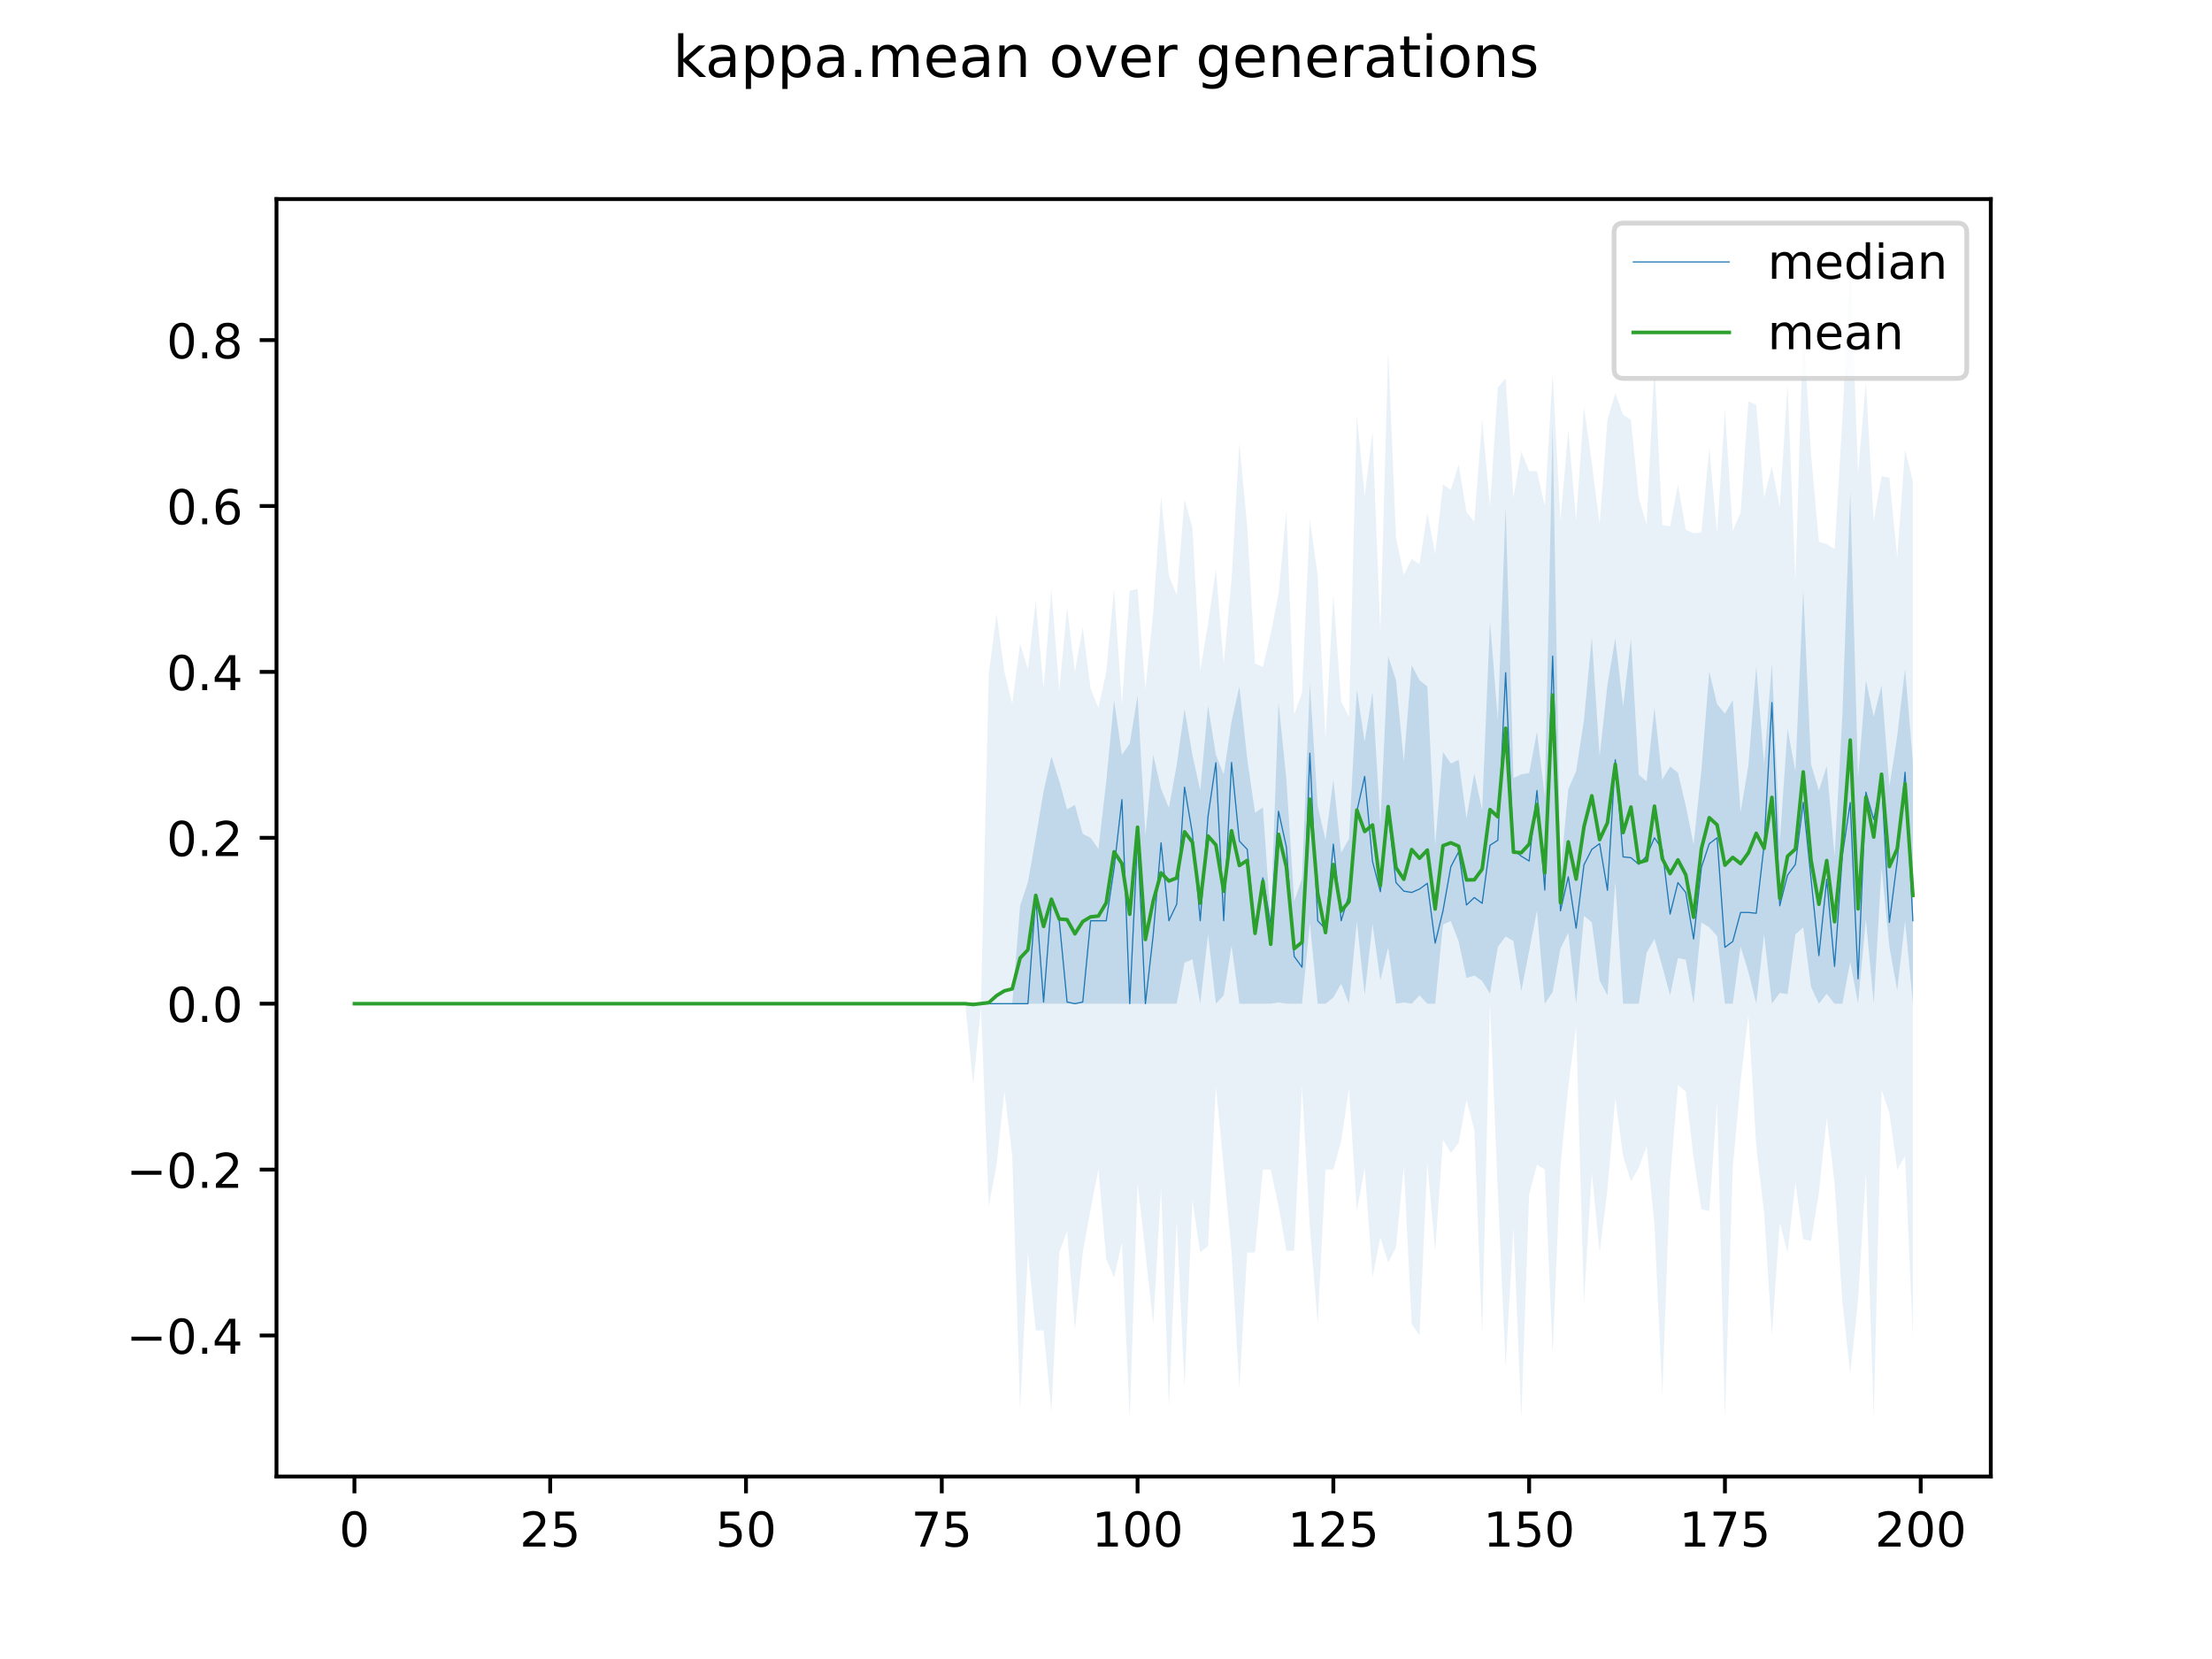 <?xml version="1.0" encoding="utf-8" standalone="no"?>
<!DOCTYPE svg PUBLIC "-//W3C//DTD SVG 1.1//EN"
  "http://www.w3.org/Graphics/SVG/1.1/DTD/svg11.dtd">
<!-- Created with matplotlib (https://matplotlib.org/) -->
<svg height="345.6pt" version="1.1" viewBox="0 0 460.8 345.6" width="460.8pt" xmlns="http://www.w3.org/2000/svg" xmlns:xlink="http://www.w3.org/1999/xlink">
 <defs>
  <style type="text/css">
*{stroke-linecap:butt;stroke-linejoin:round;}
  </style>
 </defs>
 <g id="figure_1">
  <g id="patch_1">
   <path d="M 0 345.6 
L 460.8 345.6 
L 460.8 0 
L 0 0 
z
" style="fill:#ffffff;"/>
  </g>
  <g id="axes_1">
   <g id="patch_2">
    <path d="M 57.6 307.584 
L 414.72 307.584 
L 414.72 41.472 
L 57.6 41.472 
z
" style="fill:#ffffff;"/>
   </g>
   <g id="PolyCollection_1">
    <path clip-path="url(#pa4990d4557)" d="M 73.833 209.088 
L 73.833 209.088 
L 75.464 209.088 
L 77.096 209.088 
L 78.727 209.088 
L 80.358 209.088 
L 81.99 209.088 
L 83.621 209.088 
L 85.253 209.088 
L 86.884 209.088 
L 88.516 209.088 
L 90.147 209.088 
L 91.778 209.088 
L 93.41 209.088 
L 95.041 209.088 
L 96.673 209.088 
L 98.304 209.088 
L 99.936 209.088 
L 101.567 209.088 
L 103.198 209.088 
L 104.83 209.088 
L 106.461 209.088 
L 108.093 209.088 
L 109.724 209.088 
L 111.356 209.088 
L 112.987 209.088 
L 114.618 209.088 
L 116.25 209.088 
L 117.881 209.088 
L 119.513 209.088 
L 121.144 209.088 
L 122.776 209.088 
L 124.407 209.088 
L 126.038 209.088 
L 127.67 209.088 
L 129.301 209.088 
L 130.933 209.088 
L 132.564 209.088 
L 134.196 209.088 
L 135.827 209.088 
L 137.458 209.088 
L 139.09 209.088 
L 140.721 209.088 
L 142.353 209.088 
L 143.984 209.088 
L 145.616 209.088 
L 147.247 209.088 
L 148.879 209.088 
L 150.51 209.088 
L 152.141 209.088 
L 153.773 209.088 
L 155.404 209.088 
L 157.036 209.088 
L 158.667 209.088 
L 160.299 209.088 
L 161.93 209.088 
L 163.561 209.088 
L 165.193 209.088 
L 166.824 209.088 
L 168.456 209.088 
L 170.087 209.088 
L 171.719 209.088 
L 173.35 209.088 
L 174.981 209.088 
L 176.613 209.088 
L 178.244 209.088 
L 179.876 209.088 
L 181.507 209.088 
L 183.139 209.088 
L 184.77 209.088 
L 186.401 209.088 
L 188.033 209.088 
L 189.664 209.088 
L 191.296 209.088 
L 192.927 209.088 
L 194.559 209.088 
L 196.19 209.088 
L 197.821 209.088 
L 199.453 209.088 
L 201.084 209.088 
L 202.716 209.088 
L 204.347 209.088 
L 205.979 209.088 
L 207.61 209.088 
L 209.241 209.088 
L 210.873 209.088 
L 212.504 209.088 
L 214.136 209.088 
L 215.767 209.088 
L 217.399 209.088 
L 219.03 209.088 
L 220.661 209.088 
L 222.293 209.088 
L 223.924 209.088 
L 225.556 209.088 
L 227.187 209.088 
L 228.819 209.088 
L 230.45 209.088 
L 232.081 209.088 
L 233.713 209.088 
L 235.344 209.088 
L 236.976 209.088 
L 238.607 209.088 
L 240.239 209.088 
L 241.87 209.088 
L 243.501 209.088 
L 245.133 209.088 
L 246.764 200.534 
L 248.396 199.843 
L 250.027 209.088 
L 251.659 194.624 
L 253.29 209.088 
L 254.921 207.36 
L 256.553 196.992 
L 258.184 209.088 
L 259.816 209.088 
L 261.447 209.088 
L 263.079 209.088 
L 264.71 209.088 
L 266.341 208.829 
L 267.973 209.088 
L 269.604 209.088 
L 271.236 209.088 
L 272.867 192.257 
L 274.499 209.088 
L 276.13 209.088 
L 277.761 207.792 
L 279.393 204.941 
L 281.024 209.088 
L 282.656 191.981 
L 284.287 207.274 
L 285.919 192.499 
L 287.55 204.225 
L 289.181 197.338 
L 290.813 209.088 
L 292.444 208.829 
L 294.076 209.088 
L 295.707 207.36 
L 297.339 209.088 
L 298.97 209.088 
L 300.601 192.586 
L 302.233 191.894 
L 303.864 196.128 
L 305.496 203.731 
L 307.127 203.213 
L 308.759 204.336 
L 310.39 207.014 
L 312.021 197.251 
L 313.653 195.091 
L 315.284 196.042 
L 316.916 206.496 
L 318.547 198.115 
L 320.179 189.657 
L 321.81 209.088 
L 323.441 206.669 
L 325.073 197.597 
L 326.704 194.314 
L 328.336 209.088 
L 329.967 190.771 
L 331.599 192.154 
L 333.23 204.25 
L 334.862 207.36 
L 336.493 183.713 
L 338.124 209.088 
L 339.756 209.088 
L 341.387 209.088 
L 343.019 198.461 
L 344.65 195.61 
L 346.282 201.312 
L 347.913 207.36 
L 349.544 199.584 
L 351.176 199.93 
L 352.807 209.088 
L 354.439 192.154 
L 356.07 193.19 
L 357.702 195.005 
L 359.333 209.088 
L 360.964 209.088 
L 362.596 197.165 
L 364.227 202.522 
L 365.859 209.088 
L 367.49 194.659 
L 369.122 209.088 
L 370.753 206.842 
L 372.384 207.101 
L 374.016 194.659 
L 375.647 193.19 
L 377.279 205.632 
L 378.91 209.088 
L 380.542 207.014 
L 382.173 209.088 
L 383.804 209.088 
L 385.436 200.366 
L 387.067 209.088 
L 388.699 191.549 
L 390.33 209.088 
L 391.962 180.835 
L 393.593 197.251 
L 395.224 206.323 
L 396.856 191.808 
L 398.487 209.088 
L 398.487 158.619 
L 398.487 158.619 
L 396.856 139.277 
L 395.224 153.36 
L 393.593 163.819 
L 391.962 142.733 
L 390.33 149.299 
L 388.699 141.696 
L 387.067 162.086 
L 385.436 102.298 
L 383.804 148.954 
L 382.173 178.33 
L 380.542 159.581 
L 378.91 164.678 
L 377.279 159.235 
L 375.647 122.861 
L 374.016 160.704 
L 372.384 151.805 
L 370.753 175.478 
L 369.122 138.154 
L 367.49 159.149 
L 365.859 138.845 
L 364.227 159.408 
L 362.596 169.184 
L 360.964 145.843 
L 359.333 148.656 
L 357.702 146.707 
L 356.07 139.882 
L 354.439 160.358 
L 352.807 175.91 
L 351.176 167.851 
L 349.544 160.963 
L 347.913 159.667 
L 346.282 162.432 
L 344.65 147.391 
L 343.019 162.778 
L 341.387 161.395 
L 339.756 133.044 
L 338.124 147.168 
L 336.493 132.97 
L 334.862 142.646 
L 333.23 157.507 
L 331.599 132.71 
L 329.967 149.974 
L 328.336 160.618 
L 326.704 164.419 
L 325.073 181.786 
L 323.441 88.474 
L 321.81 165.888 
L 320.179 152.41 
L 318.547 161.027 
L 316.916 161.309 
L 315.284 162.086 
L 313.653 105.581 
L 312.021 149.99 
L 310.39 129.341 
L 308.759 168.739 
L 307.127 161.099 
L 305.496 170.467 
L 303.864 158.285 
L 302.233 159.062 
L 300.601 156.643 
L 298.97 176.005 
L 297.339 142.992 
L 295.707 141.696 
L 294.076 138.55 
L 292.444 158.63 
L 290.813 141.696 
L 289.181 136.685 
L 287.55 171.763 
L 285.919 144.206 
L 284.287 154.533 
L 282.656 143.683 
L 281.024 174.741 
L 279.393 177.638 
L 277.761 162.432 
L 276.13 174.986 
L 274.499 167.924 
L 272.867 142.387 
L 271.236 182.976 
L 269.604 187.747 
L 267.973 162.346 
L 266.341 146.301 
L 264.71 191.631 
L 263.079 168.221 
L 261.447 169.305 
L 259.816 158.065 
L 258.184 142.992 
L 256.553 150.292 
L 254.921 161.342 
L 253.29 157.248 
L 251.659 146.954 
L 250.027 164.635 
L 248.396 157.248 
L 246.764 147.688 
L 245.133 159.322 
L 243.501 168.307 
L 241.87 164.337 
L 240.239 157.248 
L 238.607 173.985 
L 236.976 144.94 
L 235.344 154.912 
L 233.713 157.248 
L 232.081 145.843 
L 230.45 162.778 
L 228.819 176.85 
L 227.187 174.528 
L 225.556 173.713 
L 223.924 167.689 
L 222.293 168.613 
L 220.661 162.691 
L 219.03 157.594 
L 217.399 164.851 
L 215.767 174.528 
L 214.136 183.752 
L 212.504 188.698 
L 210.873 209.088 
L 209.241 209.088 
L 207.61 209.088 
L 205.979 209.088 
L 204.347 209.088 
L 202.716 209.088 
L 201.084 209.088 
L 199.453 209.088 
L 197.821 209.088 
L 196.19 209.088 
L 194.559 209.088 
L 192.927 209.088 
L 191.296 209.088 
L 189.664 209.088 
L 188.033 209.088 
L 186.401 209.088 
L 184.77 209.088 
L 183.139 209.088 
L 181.507 209.088 
L 179.876 209.088 
L 178.244 209.088 
L 176.613 209.088 
L 174.981 209.088 
L 173.35 209.088 
L 171.719 209.088 
L 170.087 209.088 
L 168.456 209.088 
L 166.824 209.088 
L 165.193 209.088 
L 163.561 209.088 
L 161.93 209.088 
L 160.299 209.088 
L 158.667 209.088 
L 157.036 209.088 
L 155.404 209.088 
L 153.773 209.088 
L 152.141 209.088 
L 150.51 209.088 
L 148.879 209.088 
L 147.247 209.088 
L 145.616 209.088 
L 143.984 209.088 
L 142.353 209.088 
L 140.721 209.088 
L 139.09 209.088 
L 137.458 209.088 
L 135.827 209.088 
L 134.196 209.088 
L 132.564 209.088 
L 130.933 209.088 
L 129.301 209.088 
L 127.67 209.088 
L 126.038 209.088 
L 124.407 209.088 
L 122.776 209.088 
L 121.144 209.088 
L 119.513 209.088 
L 117.881 209.088 
L 116.25 209.088 
L 114.618 209.088 
L 112.987 209.088 
L 111.356 209.088 
L 109.724 209.088 
L 108.093 209.088 
L 106.461 209.088 
L 104.83 209.088 
L 103.198 209.088 
L 101.567 209.088 
L 99.936 209.088 
L 98.304 209.088 
L 96.673 209.088 
L 95.041 209.088 
L 93.41 209.088 
L 91.778 209.088 
L 90.147 209.088 
L 88.516 209.088 
L 86.884 209.088 
L 85.253 209.088 
L 83.621 209.088 
L 81.99 209.088 
L 80.358 209.088 
L 78.727 209.088 
L 77.096 209.088 
L 75.464 209.088 
L 73.833 209.088 
z
" style="fill:#1f77b4;fill-opacity:0.2;"/>
   </g>
   <g id="PolyCollection_2">
    <path clip-path="url(#pa4990d4557)" d="M 73.833 209.088 
L 73.833 209.088 
L 75.464 209.088 
L 77.096 209.088 
L 78.727 209.088 
L 80.358 209.088 
L 81.99 209.088 
L 83.621 209.088 
L 85.253 209.088 
L 86.884 209.088 
L 88.516 209.088 
L 90.147 209.088 
L 91.778 209.088 
L 93.41 209.088 
L 95.041 209.088 
L 96.673 209.088 
L 98.304 209.088 
L 99.936 209.088 
L 101.567 209.088 
L 103.198 209.088 
L 104.83 209.088 
L 106.461 209.088 
L 108.093 209.088 
L 109.724 209.088 
L 111.356 209.088 
L 112.987 209.088 
L 114.618 209.088 
L 116.25 209.088 
L 117.881 209.088 
L 119.513 209.088 
L 121.144 209.088 
L 122.776 209.088 
L 124.407 209.088 
L 126.038 209.088 
L 127.67 209.088 
L 129.301 209.088 
L 130.933 209.088 
L 132.564 209.088 
L 134.196 209.088 
L 135.827 209.088 
L 137.458 209.088 
L 139.09 209.088 
L 140.721 209.088 
L 142.353 209.088 
L 143.984 209.088 
L 145.616 209.088 
L 147.247 209.088 
L 148.879 209.088 
L 150.51 209.088 
L 152.141 209.088 
L 153.773 209.088 
L 155.404 209.088 
L 157.036 209.088 
L 158.667 209.088 
L 160.299 209.088 
L 161.93 209.088 
L 163.561 209.088 
L 165.193 209.088 
L 166.824 209.088 
L 168.456 209.088 
L 170.087 209.088 
L 171.719 209.088 
L 173.35 209.088 
L 174.981 209.088 
L 176.613 209.088 
L 178.244 209.088 
L 179.876 209.088 
L 181.507 209.088 
L 183.139 209.088 
L 184.77 209.088 
L 186.401 209.088 
L 188.033 209.088 
L 189.664 209.088 
L 191.296 209.088 
L 192.927 209.088 
L 194.559 209.088 
L 196.19 209.088 
L 197.821 209.088 
L 199.453 209.088 
L 201.084 209.088 
L 202.716 226.022 
L 204.347 209.779 
L 205.979 251.251 
L 207.61 242.611 
L 209.241 227.405 
L 210.873 240.883 
L 212.504 293.76 
L 214.136 260.928 
L 215.767 277.171 
L 217.399 277.171 
L 219.03 294.106 
L 220.661 260.928 
L 222.293 256.435 
L 223.924 277.171 
L 225.556 260.928 
L 227.187 251.942 
L 228.819 243.648 
L 230.45 262.31 
L 232.081 266.112 
L 233.713 258.854 
L 235.344 295.488 
L 236.976 246.413 
L 238.607 260.928 
L 240.239 275.789 
L 241.87 247.45 
L 243.501 293.069 
L 245.133 254.362 
L 246.764 288.922 
L 248.396 249.869 
L 250.027 260.928 
L 251.659 259.546 
L 253.29 226.368 
L 254.921 243.302 
L 256.553 260.928 
L 258.184 289.267 
L 259.816 260.928 
L 261.447 260.928 
L 263.079 243.648 
L 264.71 243.648 
L 266.341 251.251 
L 267.973 260.582 
L 269.604 260.582 
L 271.236 226.368 
L 272.867 255.744 
L 274.499 275.789 
L 276.13 243.648 
L 277.761 243.648 
L 279.393 237.773 
L 281.024 226.714 
L 282.656 252.288 
L 284.287 243.302 
L 285.919 266.112 
L 287.55 257.818 
L 289.181 263.002 
L 290.813 259.891 
L 292.444 242.957 
L 294.076 275.789 
L 295.707 278.208 
L 297.339 242.266 
L 298.97 260.582 
L 300.601 237.427 
L 302.233 240.192 
L 303.864 238.118 
L 305.496 229.133 
L 307.127 235.354 
L 308.759 278.208 
L 310.39 209.088 
L 312.021 248.141 
L 313.653 284.774 
L 315.284 255.744 
L 316.916 295.488 
L 318.547 248.832 
L 320.179 242.611 
L 321.81 243.648 
L 323.441 282.01 
L 325.073 242.957 
L 326.704 226.368 
L 328.336 213.926 
L 329.967 271.296 
L 331.599 244.339 
L 333.23 260.928 
L 334.862 247.795 
L 336.493 228.787 
L 338.124 240.883 
L 339.756 246.067 
L 341.387 243.302 
L 343.019 238.81 
L 344.65 255.053 
L 346.282 290.65 
L 347.913 245.722 
L 349.544 226.022 
L 351.176 227.405 
L 352.807 241.229 
L 354.439 251.942 
L 356.07 252.288 
L 357.702 229.478 
L 359.333 295.488 
L 360.964 243.302 
L 362.596 225.331 
L 364.227 211.507 
L 365.859 238.81 
L 367.49 252.634 
L 369.122 278.208 
L 370.753 254.707 
L 372.384 260.928 
L 374.016 246.413 
L 375.647 258.163 
L 377.279 258.509 
L 378.91 248.486 
L 380.542 232.934 
L 382.173 246.413 
L 383.804 271.296 
L 385.436 286.157 
L 387.067 270.95 
L 388.699 244.339 
L 390.33 295.488 
L 391.962 227.059 
L 393.593 231.898 
L 395.224 243.648 
L 396.856 240.883 
L 398.487 278.554 
L 398.487 100.224 
L 398.487 100.224 
L 396.856 93.658 
L 395.224 116.122 
L 393.593 99.533 
L 391.962 99.187 
L 390.33 108.518 
L 388.699 79.488 
L 387.067 98.496 
L 385.436 53.568 
L 383.804 87.437 
L 382.173 114.379 
L 380.542 113.342 
L 378.91 112.854 
L 377.279 94.694 
L 375.647 67.738 
L 374.016 120.861 
L 372.384 80.179 
L 370.753 105.655 
L 369.122 97.114 
L 367.49 103.68 
L 365.859 84.326 
L 364.227 83.635 
L 362.596 106.79 
L 360.964 110.592 
L 359.333 85.363 
L 357.702 111.066 
L 356.07 93.312 
L 354.439 110.938 
L 352.807 111.073 
L 351.176 110.371 
L 349.544 100.915 
L 347.913 109.663 
L 346.282 109.342 
L 344.65 76.032 
L 343.019 109.309 
L 341.387 103.68 
L 339.756 87.437 
L 338.124 86.4 
L 336.493 81.907 
L 334.862 87.437 
L 333.23 109.121 
L 331.599 96.422 
L 329.967 84.672 
L 328.336 108.326 
L 326.704 89.51 
L 325.073 108.477 
L 323.441 77.76 
L 321.81 105.408 
L 320.179 98.15 
L 318.547 98.15 
L 316.916 94.003 
L 315.284 103.68 
L 313.653 78.797 
L 312.021 80.732 
L 310.39 105.425 
L 308.759 87.437 
L 307.127 108.714 
L 305.496 106.68 
L 303.864 96.768 
L 302.233 102.034 
L 300.601 100.915 
L 298.97 115.379 
L 297.339 106.79 
L 295.707 117.504 
L 294.076 116.467 
L 292.444 119.775 
L 290.813 111.974 
L 289.181 72.922 
L 287.55 131.639 
L 285.919 89.856 
L 284.287 103.334 
L 282.656 86.4 
L 281.024 149.299 
L 279.393 146.222 
L 277.761 123.725 
L 276.13 153.792 
L 274.499 119.923 
L 272.867 108.173 
L 271.236 144.305 
L 269.604 148.874 
L 267.973 106.445 
L 266.341 123.725 
L 264.71 132.019 
L 263.079 138.931 
L 261.447 138.24 
L 259.816 109.555 
L 258.184 92.275 
L 256.553 120.614 
L 254.921 138.24 
L 253.29 118.541 
L 251.659 129.946 
L 250.027 139.622 
L 248.396 109.901 
L 246.764 104.026 
L 245.133 123.929 
L 243.501 119.923 
L 241.87 103.334 
L 240.239 127.526 
L 238.607 143.589 
L 236.976 122.688 
L 235.344 123.034 
L 233.713 146.638 
L 232.081 122.688 
L 230.45 139.968 
L 228.819 147.485 
L 227.187 143.424 
L 225.556 130.637 
L 223.924 139.968 
L 222.293 126.49 
L 220.661 143.821 
L 219.03 122.688 
L 217.399 143.528 
L 215.767 125.107 
L 214.136 139.376 
L 212.504 134.093 
L 210.873 146.567 
L 209.241 139.968 
L 207.61 127.872 
L 205.979 140.314 
L 204.347 209.088 
L 202.716 209.088 
L 201.084 209.088 
L 199.453 209.088 
L 197.821 209.088 
L 196.19 209.088 
L 194.559 209.088 
L 192.927 209.088 
L 191.296 209.088 
L 189.664 209.088 
L 188.033 209.088 
L 186.401 209.088 
L 184.77 209.088 
L 183.139 209.088 
L 181.507 209.088 
L 179.876 209.088 
L 178.244 209.088 
L 176.613 209.088 
L 174.981 209.088 
L 173.35 209.088 
L 171.719 209.088 
L 170.087 209.088 
L 168.456 209.088 
L 166.824 209.088 
L 165.193 209.088 
L 163.561 209.088 
L 161.93 209.088 
L 160.299 209.088 
L 158.667 209.088 
L 157.036 209.088 
L 155.404 209.088 
L 153.773 209.088 
L 152.141 209.088 
L 150.51 209.088 
L 148.879 209.088 
L 147.247 209.088 
L 145.616 209.088 
L 143.984 209.088 
L 142.353 209.088 
L 140.721 209.088 
L 139.09 209.088 
L 137.458 209.088 
L 135.827 209.088 
L 134.196 209.088 
L 132.564 209.088 
L 130.933 209.088 
L 129.301 209.088 
L 127.67 209.088 
L 126.038 209.088 
L 124.407 209.088 
L 122.776 209.088 
L 121.144 209.088 
L 119.513 209.088 
L 117.881 209.088 
L 116.25 209.088 
L 114.618 209.088 
L 112.987 209.088 
L 111.356 209.088 
L 109.724 209.088 
L 108.093 209.088 
L 106.461 209.088 
L 104.83 209.088 
L 103.198 209.088 
L 101.567 209.088 
L 99.936 209.088 
L 98.304 209.088 
L 96.673 209.088 
L 95.041 209.088 
L 93.41 209.088 
L 91.778 209.088 
L 90.147 209.088 
L 88.516 209.088 
L 86.884 209.088 
L 85.253 209.088 
L 83.621 209.088 
L 81.99 209.088 
L 80.358 209.088 
L 78.727 209.088 
L 77.096 209.088 
L 75.464 209.088 
L 73.833 209.088 
z
" style="fill:#1f77b4;fill-opacity:0.1;"/>
   </g>
   <g id="matplotlib.axis_1">
    <g id="xtick_1">
     <g id="line2d_1">
      <defs>
       <path d="M 0 0 
L 0 3.5 
" id="mbc62c36c8c" style="stroke:#000000;stroke-width:0.8;"/>
      </defs>
      <g>
       <use style="stroke:#000000;stroke-width:0.8;" x="73.833" xlink:href="#mbc62c36c8c" y="307.584"/>
      </g>
     </g>
     <g id="text_1">
      <!-- 0 -->
      <defs>
       <path d="M 31.781 66.406 
Q 24.172 66.406 20.328 58.906 
Q 16.5 51.422 16.5 36.375 
Q 16.5 21.391 20.328 13.891 
Q 24.172 6.391 31.781 6.391 
Q 39.453 6.391 43.281 13.891 
Q 47.125 21.391 47.125 36.375 
Q 47.125 51.422 43.281 58.906 
Q 39.453 66.406 31.781 66.406 
z
M 31.781 74.219 
Q 44.047 74.219 50.516 64.516 
Q 56.984 54.828 56.984 36.375 
Q 56.984 17.969 50.516 8.266 
Q 44.047 -1.422 31.781 -1.422 
Q 19.531 -1.422 13.062 8.266 
Q 6.594 17.969 6.594 36.375 
Q 6.594 54.828 13.062 64.516 
Q 19.531 74.219 31.781 74.219 
z
" id="DejaVuSans-48"/>
      </defs>
      <g transform="translate(70.651 322.182)scale(0.1 -0.1)">
       <use xlink:href="#DejaVuSans-48"/>
      </g>
     </g>
    </g>
    <g id="xtick_2">
     <g id="line2d_2">
      <g>
       <use style="stroke:#000000;stroke-width:0.8;" x="114.618" xlink:href="#mbc62c36c8c" y="307.584"/>
      </g>
     </g>
     <g id="text_2">
      <!-- 25 -->
      <defs>
       <path d="M 19.188 8.297 
L 53.609 8.297 
L 53.609 0 
L 7.328 0 
L 7.328 8.297 
Q 12.938 14.109 22.625 23.891 
Q 32.328 33.688 34.812 36.531 
Q 39.547 41.844 41.422 45.531 
Q 43.312 49.219 43.312 52.781 
Q 43.312 58.594 39.234 62.25 
Q 35.156 65.922 28.609 65.922 
Q 23.969 65.922 18.812 64.312 
Q 13.672 62.703 7.812 59.422 
L 7.812 69.391 
Q 13.766 71.781 18.938 73 
Q 24.125 74.219 28.422 74.219 
Q 39.75 74.219 46.484 68.547 
Q 53.219 62.891 53.219 53.422 
Q 53.219 48.922 51.531 44.891 
Q 49.859 40.875 45.406 35.406 
Q 44.188 33.984 37.641 27.219 
Q 31.109 20.453 19.188 8.297 
z
" id="DejaVuSans-50"/>
       <path d="M 10.797 72.906 
L 49.516 72.906 
L 49.516 64.594 
L 19.828 64.594 
L 19.828 46.734 
Q 21.969 47.469 24.109 47.828 
Q 26.266 48.188 28.422 48.188 
Q 40.625 48.188 47.75 41.5 
Q 54.891 34.812 54.891 23.391 
Q 54.891 11.625 47.562 5.094 
Q 40.234 -1.422 26.906 -1.422 
Q 22.312 -1.422 17.547 -0.641 
Q 12.797 0.141 7.719 1.703 
L 7.719 11.625 
Q 12.109 9.234 16.797 8.062 
Q 21.484 6.891 26.703 6.891 
Q 35.156 6.891 40.078 11.328 
Q 45.016 15.766 45.016 23.391 
Q 45.016 31 40.078 35.438 
Q 35.156 39.891 26.703 39.891 
Q 22.75 39.891 18.812 39.016 
Q 14.891 38.141 10.797 36.281 
z
" id="DejaVuSans-53"/>
      </defs>
      <g transform="translate(108.256 322.182)scale(0.1 -0.1)">
       <use xlink:href="#DejaVuSans-50"/>
       <use x="63.623" xlink:href="#DejaVuSans-53"/>
      </g>
     </g>
    </g>
    <g id="xtick_3">
     <g id="line2d_3">
      <g>
       <use style="stroke:#000000;stroke-width:0.8;" x="155.404" xlink:href="#mbc62c36c8c" y="307.584"/>
      </g>
     </g>
     <g id="text_3">
      <!-- 50 -->
      <g transform="translate(149.042 322.182)scale(0.1 -0.1)">
       <use xlink:href="#DejaVuSans-53"/>
       <use x="63.623" xlink:href="#DejaVuSans-48"/>
      </g>
     </g>
    </g>
    <g id="xtick_4">
     <g id="line2d_4">
      <g>
       <use style="stroke:#000000;stroke-width:0.8;" x="196.19" xlink:href="#mbc62c36c8c" y="307.584"/>
      </g>
     </g>
     <g id="text_4">
      <!-- 75 -->
      <defs>
       <path d="M 8.203 72.906 
L 55.078 72.906 
L 55.078 68.703 
L 28.609 0 
L 18.312 0 
L 43.219 64.594 
L 8.203 64.594 
z
" id="DejaVuSans-55"/>
      </defs>
      <g transform="translate(189.827 322.182)scale(0.1 -0.1)">
       <use xlink:href="#DejaVuSans-55"/>
       <use x="63.623" xlink:href="#DejaVuSans-53"/>
      </g>
     </g>
    </g>
    <g id="xtick_5">
     <g id="line2d_5">
      <g>
       <use style="stroke:#000000;stroke-width:0.8;" x="236.976" xlink:href="#mbc62c36c8c" y="307.584"/>
      </g>
     </g>
     <g id="text_5">
      <!-- 100 -->
      <defs>
       <path d="M 12.406 8.297 
L 28.516 8.297 
L 28.516 63.922 
L 10.984 60.406 
L 10.984 69.391 
L 28.422 72.906 
L 38.281 72.906 
L 38.281 8.297 
L 54.391 8.297 
L 54.391 0 
L 12.406 0 
z
" id="DejaVuSans-49"/>
      </defs>
      <g transform="translate(227.432 322.182)scale(0.1 -0.1)">
       <use xlink:href="#DejaVuSans-49"/>
       <use x="63.623" xlink:href="#DejaVuSans-48"/>
       <use x="127.246" xlink:href="#DejaVuSans-48"/>
      </g>
     </g>
    </g>
    <g id="xtick_6">
     <g id="line2d_6">
      <g>
       <use style="stroke:#000000;stroke-width:0.8;" x="277.761" xlink:href="#mbc62c36c8c" y="307.584"/>
      </g>
     </g>
     <g id="text_6">
      <!-- 125 -->
      <g transform="translate(268.218 322.182)scale(0.1 -0.1)">
       <use xlink:href="#DejaVuSans-49"/>
       <use x="63.623" xlink:href="#DejaVuSans-50"/>
       <use x="127.246" xlink:href="#DejaVuSans-53"/>
      </g>
     </g>
    </g>
    <g id="xtick_7">
     <g id="line2d_7">
      <g>
       <use style="stroke:#000000;stroke-width:0.8;" x="318.547" xlink:href="#mbc62c36c8c" y="307.584"/>
      </g>
     </g>
     <g id="text_7">
      <!-- 150 -->
      <g transform="translate(309.003 322.182)scale(0.1 -0.1)">
       <use xlink:href="#DejaVuSans-49"/>
       <use x="63.623" xlink:href="#DejaVuSans-53"/>
       <use x="127.246" xlink:href="#DejaVuSans-48"/>
      </g>
     </g>
    </g>
    <g id="xtick_8">
     <g id="line2d_8">
      <g>
       <use style="stroke:#000000;stroke-width:0.8;" x="359.333" xlink:href="#mbc62c36c8c" y="307.584"/>
      </g>
     </g>
     <g id="text_8">
      <!-- 175 -->
      <g transform="translate(349.789 322.182)scale(0.1 -0.1)">
       <use xlink:href="#DejaVuSans-49"/>
       <use x="63.623" xlink:href="#DejaVuSans-55"/>
       <use x="127.246" xlink:href="#DejaVuSans-53"/>
      </g>
     </g>
    </g>
    <g id="xtick_9">
     <g id="line2d_9">
      <g>
       <use style="stroke:#000000;stroke-width:0.8;" x="400.119" xlink:href="#mbc62c36c8c" y="307.584"/>
      </g>
     </g>
     <g id="text_9">
      <!-- 200 -->
      <g transform="translate(390.575 322.182)scale(0.1 -0.1)">
       <use xlink:href="#DejaVuSans-50"/>
       <use x="63.623" xlink:href="#DejaVuSans-48"/>
       <use x="127.246" xlink:href="#DejaVuSans-48"/>
      </g>
     </g>
    </g>
   </g>
   <g id="matplotlib.axis_2">
    <g id="ytick_1">
     <g id="line2d_10">
      <defs>
       <path d="M 0 0 
L -3.5 0 
" id="m13841f9138" style="stroke:#000000;stroke-width:0.8;"/>
      </defs>
      <g>
       <use style="stroke:#000000;stroke-width:0.8;" x="57.6" xlink:href="#m13841f9138" y="278.208"/>
      </g>
     </g>
     <g id="text_10">
      <!-- −0.4 -->
      <defs>
       <path d="M 10.594 35.5 
L 73.188 35.5 
L 73.188 27.203 
L 10.594 27.203 
z
" id="DejaVuSans-8722"/>
       <path d="M 10.688 12.406 
L 21 12.406 
L 21 0 
L 10.688 0 
z
" id="DejaVuSans-46"/>
       <path d="M 37.797 64.312 
L 12.891 25.391 
L 37.797 25.391 
z
M 35.203 72.906 
L 47.609 72.906 
L 47.609 25.391 
L 58.016 25.391 
L 58.016 17.188 
L 47.609 17.188 
L 47.609 0 
L 37.797 0 
L 37.797 17.188 
L 4.891 17.188 
L 4.891 26.703 
z
" id="DejaVuSans-52"/>
      </defs>
      <g transform="translate(26.317 282.007)scale(0.1 -0.1)">
       <use xlink:href="#DejaVuSans-8722"/>
       <use x="83.789" xlink:href="#DejaVuSans-48"/>
       <use x="147.412" xlink:href="#DejaVuSans-46"/>
       <use x="179.199" xlink:href="#DejaVuSans-52"/>
      </g>
     </g>
    </g>
    <g id="ytick_2">
     <g id="line2d_11">
      <g>
       <use style="stroke:#000000;stroke-width:0.8;" x="57.6" xlink:href="#m13841f9138" y="243.648"/>
      </g>
     </g>
     <g id="text_11">
      <!-- −0.2 -->
      <g transform="translate(26.317 247.447)scale(0.1 -0.1)">
       <use xlink:href="#DejaVuSans-8722"/>
       <use x="83.789" xlink:href="#DejaVuSans-48"/>
       <use x="147.412" xlink:href="#DejaVuSans-46"/>
       <use x="179.199" xlink:href="#DejaVuSans-50"/>
      </g>
     </g>
    </g>
    <g id="ytick_3">
     <g id="line2d_12">
      <g>
       <use style="stroke:#000000;stroke-width:0.8;" x="57.6" xlink:href="#m13841f9138" y="209.088"/>
      </g>
     </g>
     <g id="text_12">
      <!-- 0.0 -->
      <g transform="translate(34.697 212.887)scale(0.1 -0.1)">
       <use xlink:href="#DejaVuSans-48"/>
       <use x="63.623" xlink:href="#DejaVuSans-46"/>
       <use x="95.41" xlink:href="#DejaVuSans-48"/>
      </g>
     </g>
    </g>
    <g id="ytick_4">
     <g id="line2d_13">
      <g>
       <use style="stroke:#000000;stroke-width:0.8;" x="57.6" xlink:href="#m13841f9138" y="174.528"/>
      </g>
     </g>
     <g id="text_13">
      <!-- 0.2 -->
      <g transform="translate(34.697 178.327)scale(0.1 -0.1)">
       <use xlink:href="#DejaVuSans-48"/>
       <use x="63.623" xlink:href="#DejaVuSans-46"/>
       <use x="95.41" xlink:href="#DejaVuSans-50"/>
      </g>
     </g>
    </g>
    <g id="ytick_5">
     <g id="line2d_14">
      <g>
       <use style="stroke:#000000;stroke-width:0.8;" x="57.6" xlink:href="#m13841f9138" y="139.968"/>
      </g>
     </g>
     <g id="text_14">
      <!-- 0.4 -->
      <g transform="translate(34.697 143.767)scale(0.1 -0.1)">
       <use xlink:href="#DejaVuSans-48"/>
       <use x="63.623" xlink:href="#DejaVuSans-46"/>
       <use x="95.41" xlink:href="#DejaVuSans-52"/>
      </g>
     </g>
    </g>
    <g id="ytick_6">
     <g id="line2d_15">
      <g>
       <use style="stroke:#000000;stroke-width:0.8;" x="57.6" xlink:href="#m13841f9138" y="105.408"/>
      </g>
     </g>
     <g id="text_15">
      <!-- 0.6 -->
      <defs>
       <path d="M 33.016 40.375 
Q 26.375 40.375 22.484 35.828 
Q 18.609 31.297 18.609 23.391 
Q 18.609 15.531 22.484 10.953 
Q 26.375 6.391 33.016 6.391 
Q 39.656 6.391 43.531 10.953 
Q 47.406 15.531 47.406 23.391 
Q 47.406 31.297 43.531 35.828 
Q 39.656 40.375 33.016 40.375 
z
M 52.594 71.297 
L 52.594 62.312 
Q 48.875 64.062 45.094 64.984 
Q 41.312 65.922 37.594 65.922 
Q 27.828 65.922 22.672 59.328 
Q 17.531 52.734 16.797 39.406 
Q 19.672 43.656 24.016 45.922 
Q 28.375 48.188 33.594 48.188 
Q 44.578 48.188 50.953 41.516 
Q 57.328 34.859 57.328 23.391 
Q 57.328 12.156 50.688 5.359 
Q 44.047 -1.422 33.016 -1.422 
Q 20.359 -1.422 13.672 8.266 
Q 6.984 17.969 6.984 36.375 
Q 6.984 53.656 15.188 63.938 
Q 23.391 74.219 37.203 74.219 
Q 40.922 74.219 44.703 73.484 
Q 48.484 72.75 52.594 71.297 
z
" id="DejaVuSans-54"/>
      </defs>
      <g transform="translate(34.697 109.207)scale(0.1 -0.1)">
       <use xlink:href="#DejaVuSans-48"/>
       <use x="63.623" xlink:href="#DejaVuSans-46"/>
       <use x="95.41" xlink:href="#DejaVuSans-54"/>
      </g>
     </g>
    </g>
    <g id="ytick_7">
     <g id="line2d_16">
      <g>
       <use style="stroke:#000000;stroke-width:0.8;" x="57.6" xlink:href="#m13841f9138" y="70.848"/>
      </g>
     </g>
     <g id="text_16">
      <!-- 0.8 -->
      <defs>
       <path d="M 31.781 34.625 
Q 24.75 34.625 20.719 30.859 
Q 16.703 27.094 16.703 20.516 
Q 16.703 13.922 20.719 10.156 
Q 24.75 6.391 31.781 6.391 
Q 38.812 6.391 42.859 10.172 
Q 46.922 13.969 46.922 20.516 
Q 46.922 27.094 42.891 30.859 
Q 38.875 34.625 31.781 34.625 
z
M 21.922 38.812 
Q 15.578 40.375 12.031 44.719 
Q 8.5 49.078 8.5 55.328 
Q 8.5 64.062 14.719 69.141 
Q 20.953 74.219 31.781 74.219 
Q 42.672 74.219 48.875 69.141 
Q 55.078 64.062 55.078 55.328 
Q 55.078 49.078 51.531 44.719 
Q 48 40.375 41.703 38.812 
Q 48.828 37.156 52.797 32.312 
Q 56.781 27.484 56.781 20.516 
Q 56.781 9.906 50.312 4.234 
Q 43.844 -1.422 31.781 -1.422 
Q 19.734 -1.422 13.25 4.234 
Q 6.781 9.906 6.781 20.516 
Q 6.781 27.484 10.781 32.312 
Q 14.797 37.156 21.922 38.812 
z
M 18.312 54.391 
Q 18.312 48.734 21.844 45.562 
Q 25.391 42.391 31.781 42.391 
Q 38.141 42.391 41.719 45.562 
Q 45.312 48.734 45.312 54.391 
Q 45.312 60.062 41.719 63.234 
Q 38.141 66.406 31.781 66.406 
Q 25.391 66.406 21.844 63.234 
Q 18.312 60.062 18.312 54.391 
z
" id="DejaVuSans-56"/>
      </defs>
      <g transform="translate(34.697 74.647)scale(0.1 -0.1)">
       <use xlink:href="#DejaVuSans-48"/>
       <use x="63.623" xlink:href="#DejaVuSans-46"/>
       <use x="95.41" xlink:href="#DejaVuSans-56"/>
      </g>
     </g>
    </g>
   </g>
   <g id="line2d_17">
    <path clip-path="url(#pa4990d4557)" d="M 73.833 209.088 
L 214.136 209.088 
L 215.767 186.826 
L 217.399 208.742 
L 219.03 187.849 
L 220.661 191.808 
L 222.293 208.742 
L 223.924 209.088 
L 225.556 208.742 
L 227.187 191.808 
L 230.45 191.808 
L 232.081 180.914 
L 233.713 166.579 
L 235.344 209.088 
L 236.976 174.528 
L 238.607 209.088 
L 240.239 194.746 
L 241.87 175.565 
L 243.501 191.808 
L 245.133 188.352 
L 246.764 163.987 
L 248.396 173.612 
L 250.027 191.808 
L 251.659 170.035 
L 253.29 158.887 
L 254.921 191.808 
L 256.553 158.843 
L 258.184 175.219 
L 259.816 176.93 
L 261.447 193.709 
L 263.079 182.87 
L 264.71 192.499 
L 266.341 168.998 
L 267.973 176.429 
L 269.604 199.238 
L 271.236 201.485 
L 272.867 156.902 
L 274.499 191.808 
L 276.13 193.536 
L 277.761 175.842 
L 279.393 191.808 
L 281.024 186.381 
L 282.656 168.998 
L 284.287 161.741 
L 285.919 179.444 
L 287.55 185.76 
L 289.181 169.344 
L 290.813 183.859 
L 292.444 185.638 
L 294.076 185.912 
L 295.707 185.204 
L 297.339 184.005 
L 298.97 196.474 
L 300.601 189.734 
L 302.233 180.576 
L 303.864 177.439 
L 305.496 188.525 
L 307.127 186.97 
L 308.759 188.179 
L 310.39 176.083 
L 312.021 175.046 
L 313.653 140.141 
L 315.284 177.075 
L 316.916 178.355 
L 318.547 179.366 
L 320.179 164.678 
L 321.81 185.421 
L 323.441 136.685 
L 325.073 189.734 
L 326.704 182.65 
L 328.336 193.363 
L 329.967 180.173 
L 331.599 176.947 
L 333.23 175.738 
L 334.862 185.466 
L 336.493 158.285 
L 338.124 178.502 
L 339.756 178.675 
L 341.387 180.058 
L 343.019 178.33 
L 344.65 174.528 
L 346.282 176.947 
L 347.913 190.426 
L 349.544 183.859 
L 351.176 185.933 
L 352.807 195.61 
L 354.439 180.682 
L 356.07 175.766 
L 357.702 174.528 
L 359.333 197.338 
L 360.964 196.128 
L 362.596 190.08 
L 364.227 190.08 
L 365.859 190.25 
L 367.49 176.083 
L 369.122 146.362 
L 370.753 188.698 
L 372.384 182.304 
L 374.016 180.058 
L 375.647 167.143 
L 378.91 199.066 
L 380.542 183.168 
L 382.173 201.312 
L 383.804 178.157 
L 385.436 167.184 
L 387.067 203.904 
L 388.699 165.024 
L 390.33 170.726 
L 391.962 162.605 
L 393.593 192.154 
L 395.224 179.366 
L 396.856 160.877 
L 398.487 191.808 
L 398.487 191.808 
" style="fill:none;stroke:#1f77b4;stroke-linecap:square;stroke-width:0.25;"/>
   </g>
   <g id="line2d_18">
    <path clip-path="url(#pa4990d4557)" d="M 73.833 209.088 
L 201.084 209.088 
L 202.716 209.257 
L 205.979 208.867 
L 207.61 207.405 
L 209.241 206.408 
L 210.873 205.997 
L 212.504 199.593 
L 214.136 197.864 
L 215.767 186.524 
L 217.399 192.995 
L 219.03 187.322 
L 220.661 191.455 
L 222.293 191.57 
L 223.924 194.534 
L 225.556 191.978 
L 227.187 191.003 
L 228.819 190.822 
L 230.45 188.061 
L 232.081 177.442 
L 233.713 179.897 
L 235.344 190.454 
L 236.976 172.324 
L 238.607 195.708 
L 240.239 187.698 
L 241.87 181.829 
L 243.501 183.524 
L 245.133 182.9 
L 246.764 173.277 
L 248.396 175.442 
L 250.027 188.14 
L 251.659 174.158 
L 253.29 176.017 
L 254.921 185.659 
L 256.553 173.07 
L 258.184 180.301 
L 259.816 179.242 
L 261.447 194.434 
L 263.079 183.571 
L 264.71 196.709 
L 266.341 173.807 
L 267.973 180.612 
L 269.604 197.629 
L 271.236 196.263 
L 272.867 166.487 
L 274.499 186.092 
L 276.13 194.276 
L 277.761 180.089 
L 279.393 189.773 
L 281.024 187.832 
L 282.656 168.75 
L 284.287 173.222 
L 285.919 171.852 
L 287.55 184.481 
L 289.181 168.028 
L 290.813 180.744 
L 292.444 183.169 
L 294.076 176.974 
L 295.707 178.791 
L 297.339 177.083 
L 298.97 189.364 
L 300.601 176.172 
L 302.233 175.57 
L 303.864 176.278 
L 305.496 183.308 
L 307.127 183.272 
L 308.759 181.047 
L 310.39 168.658 
L 312.021 170.149 
L 313.653 151.709 
L 315.284 177.517 
L 316.916 177.632 
L 318.547 175.849 
L 320.179 167.571 
L 321.81 181.814 
L 323.441 144.79 
L 325.073 188.05 
L 326.704 175.381 
L 328.336 183.141 
L 329.967 172.24 
L 331.599 165.784 
L 333.23 174.915 
L 334.862 171.393 
L 336.493 159.213 
L 338.124 173.446 
L 339.756 168.117 
L 341.387 179.689 
L 343.019 179.233 
L 344.65 167.937 
L 346.282 178.869 
L 347.913 181.996 
L 349.544 179.126 
L 351.176 182.234 
L 352.807 191.083 
L 354.439 176.797 
L 356.07 170.342 
L 357.702 171.83 
L 359.333 180.226 
L 360.964 178.611 
L 362.596 179.914 
L 364.227 177.651 
L 365.859 173.593 
L 367.49 176.728 
L 369.122 166.111 
L 370.753 187.127 
L 372.384 178.362 
L 374.016 176.867 
L 375.647 160.804 
L 377.279 179.206 
L 378.91 188.374 
L 380.542 179.273 
L 382.173 192.012 
L 383.804 175.639 
L 385.436 154.177 
L 387.067 189.334 
L 388.699 166.054 
L 390.33 174.379 
L 391.962 161.286 
L 393.593 180.518 
L 395.224 176.815 
L 396.856 163.273 
L 398.487 186.526 
L 398.487 186.526 
" style="fill:none;stroke:#2ca02c;stroke-linecap:square;stroke-width:0.75;"/>
   </g>
   <g id="patch_3">
    <path d="M 57.6 307.584 
L 57.6 41.472 
" style="fill:none;stroke:#000000;stroke-linecap:square;stroke-linejoin:miter;stroke-width:0.8;"/>
   </g>
   <g id="patch_4">
    <path d="M 414.72 307.584 
L 414.72 41.472 
" style="fill:none;stroke:#000000;stroke-linecap:square;stroke-linejoin:miter;stroke-width:0.8;"/>
   </g>
   <g id="patch_5">
    <path d="M 57.6 307.584 
L 414.72 307.584 
" style="fill:none;stroke:#000000;stroke-linecap:square;stroke-linejoin:miter;stroke-width:0.8;"/>
   </g>
   <g id="patch_6">
    <path d="M 57.6 41.472 
L 414.72 41.472 
" style="fill:none;stroke:#000000;stroke-linecap:square;stroke-linejoin:miter;stroke-width:0.8;"/>
   </g>
   <g id="legend_1">
    <g id="patch_7">
     <path d="M 338.234 78.828 
L 407.72 78.828 
Q 409.72 78.828 409.72 76.828 
L 409.72 48.472 
Q 409.72 46.472 407.72 46.472 
L 338.234 46.472 
Q 336.234 46.472 336.234 48.472 
L 336.234 76.828 
Q 336.234 78.828 338.234 78.828 
z
" style="fill:#ffffff;opacity:0.8;stroke:#cccccc;stroke-linejoin:miter;"/>
    </g>
    <g id="line2d_19">
     <path d="M 340.234 54.57 
L 360.234 54.57 
" style="fill:none;stroke:#1f77b4;stroke-linecap:square;stroke-width:0.25;"/>
    </g>
    <g id="line2d_20"/>
    <g id="text_17">
     <!-- median -->
     <defs>
      <path d="M 52 44.188 
Q 55.375 50.25 60.062 53.125 
Q 64.75 56 71.094 56 
Q 79.641 56 84.281 50.016 
Q 88.922 44.047 88.922 33.016 
L 88.922 0 
L 79.891 0 
L 79.891 32.719 
Q 79.891 40.578 77.094 44.375 
Q 74.312 48.188 68.609 48.188 
Q 61.625 48.188 57.562 43.547 
Q 53.516 38.922 53.516 30.906 
L 53.516 0 
L 44.484 0 
L 44.484 32.719 
Q 44.484 40.625 41.703 44.406 
Q 38.922 48.188 33.109 48.188 
Q 26.219 48.188 22.156 43.531 
Q 18.109 38.875 18.109 30.906 
L 18.109 0 
L 9.078 0 
L 9.078 54.688 
L 18.109 54.688 
L 18.109 46.188 
Q 21.188 51.219 25.484 53.609 
Q 29.781 56 35.688 56 
Q 41.656 56 45.828 52.969 
Q 50 49.953 52 44.188 
z
" id="DejaVuSans-109"/>
      <path d="M 56.203 29.594 
L 56.203 25.203 
L 14.891 25.203 
Q 15.484 15.922 20.484 11.062 
Q 25.484 6.203 34.422 6.203 
Q 39.594 6.203 44.453 7.469 
Q 49.312 8.734 54.109 11.281 
L 54.109 2.781 
Q 49.266 0.734 44.188 -0.344 
Q 39.109 -1.422 33.891 -1.422 
Q 20.797 -1.422 13.156 6.188 
Q 5.516 13.812 5.516 26.812 
Q 5.516 40.234 12.766 48.109 
Q 20.016 56 32.328 56 
Q 43.359 56 49.781 48.891 
Q 56.203 41.797 56.203 29.594 
z
M 47.219 32.234 
Q 47.125 39.594 43.094 43.984 
Q 39.062 48.391 32.422 48.391 
Q 24.906 48.391 20.391 44.141 
Q 15.875 39.891 15.188 32.172 
z
" id="DejaVuSans-101"/>
      <path d="M 45.406 46.391 
L 45.406 75.984 
L 54.391 75.984 
L 54.391 0 
L 45.406 0 
L 45.406 8.203 
Q 42.578 3.328 38.25 0.953 
Q 33.938 -1.422 27.875 -1.422 
Q 17.969 -1.422 11.734 6.484 
Q 5.516 14.406 5.516 27.297 
Q 5.516 40.188 11.734 48.094 
Q 17.969 56 27.875 56 
Q 33.938 56 38.25 53.625 
Q 42.578 51.266 45.406 46.391 
z
M 14.797 27.297 
Q 14.797 17.391 18.875 11.75 
Q 22.953 6.109 30.078 6.109 
Q 37.203 6.109 41.297 11.75 
Q 45.406 17.391 45.406 27.297 
Q 45.406 37.203 41.297 42.844 
Q 37.203 48.484 30.078 48.484 
Q 22.953 48.484 18.875 42.844 
Q 14.797 37.203 14.797 27.297 
z
" id="DejaVuSans-100"/>
      <path d="M 9.422 54.688 
L 18.406 54.688 
L 18.406 0 
L 9.422 0 
z
M 9.422 75.984 
L 18.406 75.984 
L 18.406 64.594 
L 9.422 64.594 
z
" id="DejaVuSans-105"/>
      <path d="M 34.281 27.484 
Q 23.391 27.484 19.188 25 
Q 14.984 22.516 14.984 16.5 
Q 14.984 11.719 18.141 8.906 
Q 21.297 6.109 26.703 6.109 
Q 34.188 6.109 38.703 11.406 
Q 43.219 16.703 43.219 25.484 
L 43.219 27.484 
z
M 52.203 31.203 
L 52.203 0 
L 43.219 0 
L 43.219 8.297 
Q 40.141 3.328 35.547 0.953 
Q 30.953 -1.422 24.312 -1.422 
Q 15.922 -1.422 10.953 3.297 
Q 6 8.016 6 15.922 
Q 6 25.141 12.172 29.828 
Q 18.359 34.516 30.609 34.516 
L 43.219 34.516 
L 43.219 35.406 
Q 43.219 41.609 39.141 45 
Q 35.062 48.391 27.688 48.391 
Q 23 48.391 18.547 47.266 
Q 14.109 46.141 10.016 43.891 
L 10.016 52.203 
Q 14.938 54.109 19.578 55.047 
Q 24.219 56 28.609 56 
Q 40.484 56 46.344 49.844 
Q 52.203 43.703 52.203 31.203 
z
" id="DejaVuSans-97"/>
      <path d="M 54.891 33.016 
L 54.891 0 
L 45.906 0 
L 45.906 32.719 
Q 45.906 40.484 42.875 44.328 
Q 39.844 48.188 33.797 48.188 
Q 26.516 48.188 22.312 43.547 
Q 18.109 38.922 18.109 30.906 
L 18.109 0 
L 9.078 0 
L 9.078 54.688 
L 18.109 54.688 
L 18.109 46.188 
Q 21.344 51.125 25.703 53.562 
Q 30.078 56 35.797 56 
Q 45.219 56 50.047 50.172 
Q 54.891 44.344 54.891 33.016 
z
" id="DejaVuSans-110"/>
     </defs>
     <g transform="translate(368.234 58.07)scale(0.1 -0.1)">
      <use xlink:href="#DejaVuSans-109"/>
      <use x="97.412" xlink:href="#DejaVuSans-101"/>
      <use x="158.936" xlink:href="#DejaVuSans-100"/>
      <use x="222.412" xlink:href="#DejaVuSans-105"/>
      <use x="250.195" xlink:href="#DejaVuSans-97"/>
      <use x="311.475" xlink:href="#DejaVuSans-110"/>
     </g>
    </g>
    <g id="line2d_21">
     <path d="M 340.234 69.249 
L 360.234 69.249 
" style="fill:none;stroke:#2ca02c;stroke-linecap:square;stroke-width:0.75;"/>
    </g>
    <g id="line2d_22"/>
    <g id="text_18">
     <!-- mean -->
     <g transform="translate(368.234 72.749)scale(0.1 -0.1)">
      <use xlink:href="#DejaVuSans-109"/>
      <use x="97.412" xlink:href="#DejaVuSans-101"/>
      <use x="158.936" xlink:href="#DejaVuSans-97"/>
      <use x="220.215" xlink:href="#DejaVuSans-110"/>
     </g>
    </g>
   </g>
  </g>
  <g id="text_19">
   <!-- kappa.mean over generations -->
   <defs>
    <path d="M 9.078 75.984 
L 18.109 75.984 
L 18.109 31.109 
L 44.922 54.688 
L 56.391 54.688 
L 27.391 29.109 
L 57.625 0 
L 45.906 0 
L 18.109 26.703 
L 18.109 0 
L 9.078 0 
z
" id="DejaVuSans-107"/>
    <path d="M 18.109 8.203 
L 18.109 -20.797 
L 9.078 -20.797 
L 9.078 54.688 
L 18.109 54.688 
L 18.109 46.391 
Q 20.953 51.266 25.266 53.625 
Q 29.594 56 35.594 56 
Q 45.562 56 51.781 48.094 
Q 58.016 40.188 58.016 27.297 
Q 58.016 14.406 51.781 6.484 
Q 45.562 -1.422 35.594 -1.422 
Q 29.594 -1.422 25.266 0.953 
Q 20.953 3.328 18.109 8.203 
z
M 48.688 27.297 
Q 48.688 37.203 44.609 42.844 
Q 40.531 48.484 33.406 48.484 
Q 26.266 48.484 22.188 42.844 
Q 18.109 37.203 18.109 27.297 
Q 18.109 17.391 22.188 11.75 
Q 26.266 6.109 33.406 6.109 
Q 40.531 6.109 44.609 11.75 
Q 48.688 17.391 48.688 27.297 
z
" id="DejaVuSans-112"/>
    <path id="DejaVuSans-32"/>
    <path d="M 30.609 48.391 
Q 23.391 48.391 19.188 42.75 
Q 14.984 37.109 14.984 27.297 
Q 14.984 17.484 19.156 11.844 
Q 23.344 6.203 30.609 6.203 
Q 37.797 6.203 41.984 11.859 
Q 46.188 17.531 46.188 27.297 
Q 46.188 37.016 41.984 42.703 
Q 37.797 48.391 30.609 48.391 
z
M 30.609 56 
Q 42.328 56 49.016 48.375 
Q 55.719 40.766 55.719 27.297 
Q 55.719 13.875 49.016 6.219 
Q 42.328 -1.422 30.609 -1.422 
Q 18.844 -1.422 12.172 6.219 
Q 5.516 13.875 5.516 27.297 
Q 5.516 40.766 12.172 48.375 
Q 18.844 56 30.609 56 
z
" id="DejaVuSans-111"/>
    <path d="M 2.984 54.688 
L 12.5 54.688 
L 29.594 8.797 
L 46.688 54.688 
L 56.203 54.688 
L 35.688 0 
L 23.484 0 
z
" id="DejaVuSans-118"/>
    <path d="M 41.109 46.297 
Q 39.594 47.172 37.812 47.578 
Q 36.031 48 33.891 48 
Q 26.266 48 22.188 43.047 
Q 18.109 38.094 18.109 28.812 
L 18.109 0 
L 9.078 0 
L 9.078 54.688 
L 18.109 54.688 
L 18.109 46.188 
Q 20.953 51.172 25.484 53.578 
Q 30.031 56 36.531 56 
Q 37.453 56 38.578 55.875 
Q 39.703 55.766 41.062 55.516 
z
" id="DejaVuSans-114"/>
    <path d="M 45.406 27.984 
Q 45.406 37.75 41.375 43.109 
Q 37.359 48.484 30.078 48.484 
Q 22.859 48.484 18.828 43.109 
Q 14.797 37.75 14.797 27.984 
Q 14.797 18.266 18.828 12.891 
Q 22.859 7.516 30.078 7.516 
Q 37.359 7.516 41.375 12.891 
Q 45.406 18.266 45.406 27.984 
z
M 54.391 6.781 
Q 54.391 -7.172 48.188 -13.984 
Q 42 -20.797 29.203 -20.797 
Q 24.469 -20.797 20.266 -20.094 
Q 16.062 -19.391 12.109 -17.922 
L 12.109 -9.188 
Q 16.062 -11.328 19.922 -12.344 
Q 23.781 -13.375 27.781 -13.375 
Q 36.625 -13.375 41.016 -8.766 
Q 45.406 -4.156 45.406 5.172 
L 45.406 9.625 
Q 42.625 4.781 38.281 2.391 
Q 33.938 0 27.875 0 
Q 17.828 0 11.672 7.656 
Q 5.516 15.328 5.516 27.984 
Q 5.516 40.672 11.672 48.328 
Q 17.828 56 27.875 56 
Q 33.938 56 38.281 53.609 
Q 42.625 51.219 45.406 46.391 
L 45.406 54.688 
L 54.391 54.688 
z
" id="DejaVuSans-103"/>
    <path d="M 18.312 70.219 
L 18.312 54.688 
L 36.812 54.688 
L 36.812 47.703 
L 18.312 47.703 
L 18.312 18.016 
Q 18.312 11.328 20.141 9.422 
Q 21.969 7.516 27.594 7.516 
L 36.812 7.516 
L 36.812 0 
L 27.594 0 
Q 17.188 0 13.234 3.875 
Q 9.281 7.766 9.281 18.016 
L 9.281 47.703 
L 2.688 47.703 
L 2.688 54.688 
L 9.281 54.688 
L 9.281 70.219 
z
" id="DejaVuSans-116"/>
    <path d="M 44.281 53.078 
L 44.281 44.578 
Q 40.484 46.531 36.375 47.5 
Q 32.281 48.484 27.875 48.484 
Q 21.188 48.484 17.844 46.438 
Q 14.5 44.391 14.5 40.281 
Q 14.5 37.156 16.891 35.375 
Q 19.281 33.594 26.516 31.984 
L 29.594 31.297 
Q 39.156 29.25 43.188 25.516 
Q 47.219 21.781 47.219 15.094 
Q 47.219 7.469 41.188 3.016 
Q 35.156 -1.422 24.609 -1.422 
Q 20.219 -1.422 15.453 -0.562 
Q 10.688 0.297 5.422 2 
L 5.422 11.281 
Q 10.406 8.688 15.234 7.391 
Q 20.062 6.109 24.812 6.109 
Q 31.156 6.109 34.562 8.281 
Q 37.984 10.453 37.984 14.406 
Q 37.984 18.062 35.516 20.016 
Q 33.062 21.969 24.703 23.781 
L 21.578 24.516 
Q 13.234 26.266 9.516 29.906 
Q 5.812 33.547 5.812 39.891 
Q 5.812 47.609 11.281 51.797 
Q 16.75 56 26.812 56 
Q 31.781 56 36.172 55.266 
Q 40.578 54.547 44.281 53.078 
z
" id="DejaVuSans-115"/>
   </defs>
   <g transform="translate(140.184 16.03)scale(0.12 -0.12)">
    <use xlink:href="#DejaVuSans-107"/>
    <use x="56.16" xlink:href="#DejaVuSans-97"/>
    <use x="117.439" xlink:href="#DejaVuSans-112"/>
    <use x="180.916" xlink:href="#DejaVuSans-112"/>
    <use x="244.393" xlink:href="#DejaVuSans-97"/>
    <use x="305.672" xlink:href="#DejaVuSans-46"/>
    <use x="337.459" xlink:href="#DejaVuSans-109"/>
    <use x="434.871" xlink:href="#DejaVuSans-101"/>
    <use x="496.395" xlink:href="#DejaVuSans-97"/>
    <use x="557.674" xlink:href="#DejaVuSans-110"/>
    <use x="621.053" xlink:href="#DejaVuSans-32"/>
    <use x="652.84" xlink:href="#DejaVuSans-111"/>
    <use x="714.021" xlink:href="#DejaVuSans-118"/>
    <use x="773.201" xlink:href="#DejaVuSans-101"/>
    <use x="834.725" xlink:href="#DejaVuSans-114"/>
    <use x="875.838" xlink:href="#DejaVuSans-32"/>
    <use x="907.625" xlink:href="#DejaVuSans-103"/>
    <use x="971.102" xlink:href="#DejaVuSans-101"/>
    <use x="1032.625" xlink:href="#DejaVuSans-110"/>
    <use x="1096.004" xlink:href="#DejaVuSans-101"/>
    <use x="1157.527" xlink:href="#DejaVuSans-114"/>
    <use x="1198.641" xlink:href="#DejaVuSans-97"/>
    <use x="1259.92" xlink:href="#DejaVuSans-116"/>
    <use x="1299.129" xlink:href="#DejaVuSans-105"/>
    <use x="1326.912" xlink:href="#DejaVuSans-111"/>
    <use x="1388.094" xlink:href="#DejaVuSans-110"/>
    <use x="1451.473" xlink:href="#DejaVuSans-115"/>
   </g>
  </g>
 </g>
 <defs>
  <clipPath id="pa4990d4557">
   <rect height="266.112" width="357.12" x="57.6" y="41.472"/>
  </clipPath>
 </defs>
</svg>
